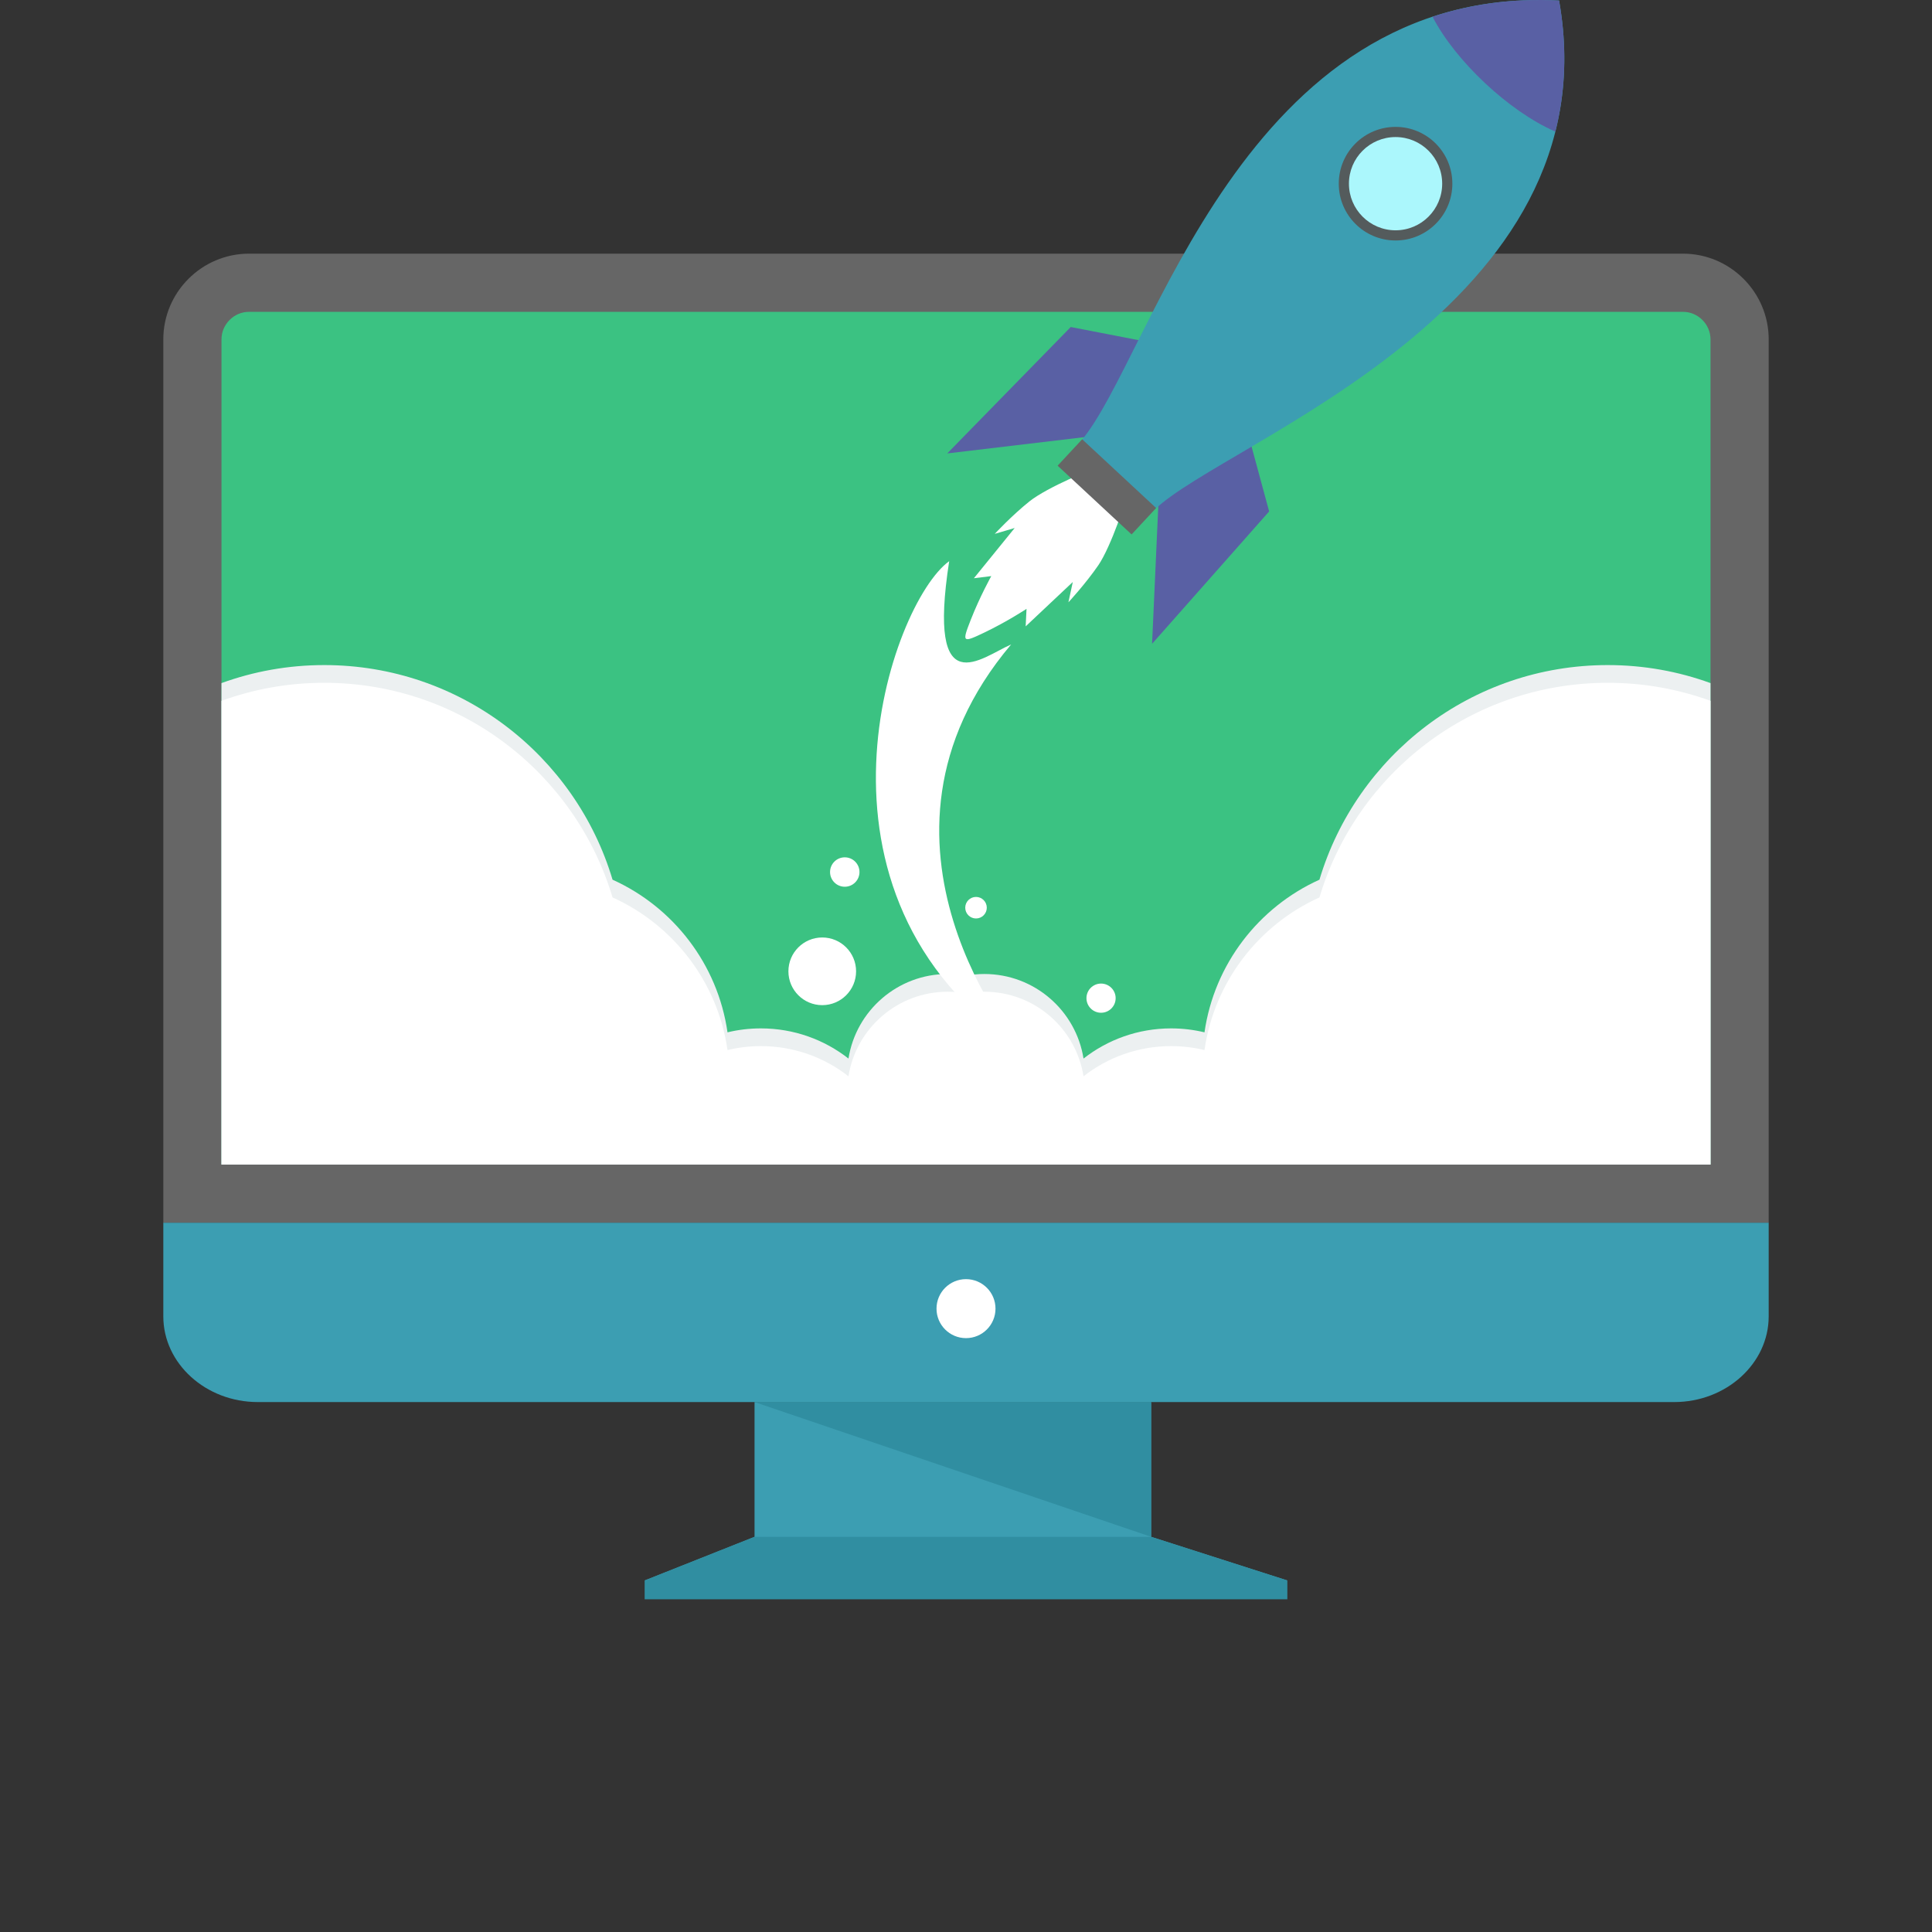 <svg width="250" height="250" viewBox="0 0 250 250" fill="none" xmlns="http://www.w3.org/2000/svg">
<rect x="0" y="0" width="250" height="250" fill="#333333" stroke="none"/>
<path d="M32.218 32.824H217.783C223.88 32.824 228.868 37.812 228.868 43.908V158.218H21.133V43.908C21.133 37.811 26.12 32.824 32.218 32.824Z" fill="#666666"/>
<path d="M28.66 150.692H221.34V43.909C221.34 41.967 219.724 40.351 217.783 40.351H32.218C30.277 40.351 28.661 41.967 28.661 43.909V150.693H28.66V150.692Z" fill="#3BC282"/>
<path d="M228.867 158.219V170.341C228.867 176.439 223.369 181.426 216.648 181.426H33.352C26.631 181.426 21.133 176.439 21.133 170.341V158.219H228.867Z" fill="#3C9EB2"/>
<path d="M41.96 86.06C59.582 86.06 74.467 97.77 79.263 113.831C87.118 117.377 92.871 124.757 94.139 133.583C95.523 133.25 96.969 133.073 98.456 133.073C102.732 133.073 106.668 134.531 109.792 136.976C110.774 130.776 116.145 126.035 122.621 126.035C123.434 126.035 124.23 126.111 125 126.253C125.771 126.11 126.566 126.035 127.379 126.035C133.856 126.035 139.226 130.776 140.208 136.976C143.332 134.531 147.268 133.073 151.544 133.073C153.031 133.073 154.475 133.251 155.861 133.583C157.128 124.756 162.882 117.376 170.737 113.831C175.535 97.77 190.418 86.06 208.04 86.06C212.711 86.06 217.19 86.883 221.34 88.392V150.692H133.155L133.156 150.662L133.095 150.692H116.907L116.846 150.662L116.847 150.692H28.661V88.392C32.811 86.883 37.29 86.06 41.962 86.06H41.96Z" fill="#ECF0F1"/>
<path d="M41.96 88.354C59.582 88.354 74.467 100.064 79.263 116.126C87.118 119.671 92.871 127.051 94.139 135.878C95.523 135.545 96.969 135.367 98.456 135.367C102.732 135.367 106.668 136.825 109.792 139.271C110.774 133.071 116.145 128.329 122.621 128.329C123.434 128.329 124.23 128.405 125 128.548C125.771 128.405 126.566 128.329 127.379 128.329C133.856 128.329 139.226 133.071 140.208 139.271C143.332 136.825 147.268 135.367 151.544 135.367C153.031 135.367 154.475 135.545 155.861 135.878C157.128 127.051 162.882 119.671 170.737 116.126C175.535 100.064 190.418 88.354 208.04 88.354C212.711 88.354 217.19 89.178 221.34 90.686V150.692H28.661V90.686C32.811 89.177 37.29 88.353 41.962 88.353H41.96V88.354Z" fill="white"/>
<path d="M145.565 64.645C145.899 64.287 143.777 70.733 142.123 73.142C140.47 75.551 138.252 77.939 138.252 77.939L138.819 75.31L132.721 81.05L132.832 78.786C132.832 78.786 130.328 80.437 127.373 81.852C124.527 83.213 124.461 83.153 125.611 80.216C126.805 77.164 128.271 74.547 128.271 74.547L126.021 74.824L131.3 68.324L128.72 69.082C128.72 69.082 130.938 66.695 133.221 64.871C135.504 63.045 141.777 60.46 141.444 60.818L143.424 62.821L145.566 64.649V64.646H145.565V64.645Z" fill="white"/>
<path d="M160.999 54.266L164.226 66.18L149.078 83.309L150.007 62.721L161 54.266C161 54.266 160.999 54.266 160.999 54.266Z" fill="#5960A4"/>
<path d="M150.67 44.664L138.553 42.316L122.574 58.673L143.039 56.243L150.669 44.662L150.67 44.664Z" fill="#5960A4"/>
<path d="M149.428 65.929L144.654 61.492L139.882 57.056C149.068 46.31 160.745 -2.066 201.745 0.07C208.799 39.918 158.701 57 149.428 65.929Z" fill="#3C9EB2"/>
<path d="M201.263 17.032C195.176 14.371 188.288 7.828 185.371 2.166C190.245 0.551 195.671 -0.247 201.744 0.069C202.838 6.253 202.555 11.888 201.263 17.032Z" fill="#5960A4"/>
<path d="M136.854 60.26L146.426 69.156L149.603 65.738L140.031 56.842L136.854 60.26Z" fill="#666666"/>
<path d="M180.585 31.118C184.644 31.118 187.934 27.827 187.934 23.769C187.934 19.71 184.644 16.419 180.585 16.419C176.526 16.419 173.236 19.71 173.236 23.769C173.236 27.827 176.526 31.118 180.585 31.118Z" fill="#545B5C"/>
<path d="M180.585 29.801C183.917 29.801 186.618 27.1 186.618 23.768C186.618 20.436 183.917 17.735 180.585 17.735C177.253 17.735 174.552 20.436 174.552 23.768C174.552 27.1 177.253 29.801 180.585 29.801Z" fill="#ABF7FC"/>
<path d="M122.825 72.615C115.278 78.055 102.078 115.782 132.126 135.76C132.126 135.76 109.176 109.035 130.84 83.393C127.02 85.044 119.932 91.293 122.825 72.615Z" fill="white"/>
<path d="M106.399 130.066C108.817 130.066 110.777 128.105 110.777 125.687C110.777 123.269 108.817 121.309 106.399 121.309C103.98 121.309 102.02 123.269 102.02 125.687C102.02 128.105 103.98 130.066 106.399 130.066Z" fill="white"/>
<path d="M126.296 118.85C127.066 118.85 127.69 118.226 127.69 117.456C127.69 116.686 127.066 116.062 126.296 116.062C125.526 116.062 124.902 116.686 124.902 117.456C124.902 118.226 125.526 118.85 126.296 118.85Z" fill="white"/>
<path d="M109.313 114.744C110.364 114.744 111.216 113.892 111.216 112.841C111.216 111.79 110.364 110.938 109.313 110.938C108.261 110.938 107.409 111.79 107.409 112.841C107.409 113.892 108.261 114.744 109.313 114.744Z" fill="white"/>
<path d="M142.475 131.05C143.518 131.05 144.364 130.205 144.364 129.162C144.364 128.119 143.518 127.274 142.475 127.274C141.433 127.274 140.587 128.119 140.587 129.162C140.587 130.205 141.433 131.05 142.475 131.05Z" fill="white"/>
<path d="M148.958 198.864L166.583 204.512H83.416L97.637 198.864V181.427H148.958V198.864H148.958Z" fill="#3C9EB2"/>
<path d="M148.958 198.864L97.637 181.427H148.958V198.864Z" fill="#308EA1"/>
<path d="M97.637 198.865H148.958L166.583 204.512V206.944H125.001H83.416V204.512L97.637 198.865Z" fill="#308EA1"/>
<path d="M125 173.154C127.108 173.154 128.817 171.445 128.817 169.337C128.817 167.23 127.108 165.521 125 165.521C122.892 165.521 121.184 167.23 121.184 169.337C121.184 171.445 122.892 173.154 125 173.154Z" fill="white"/>
</svg>
